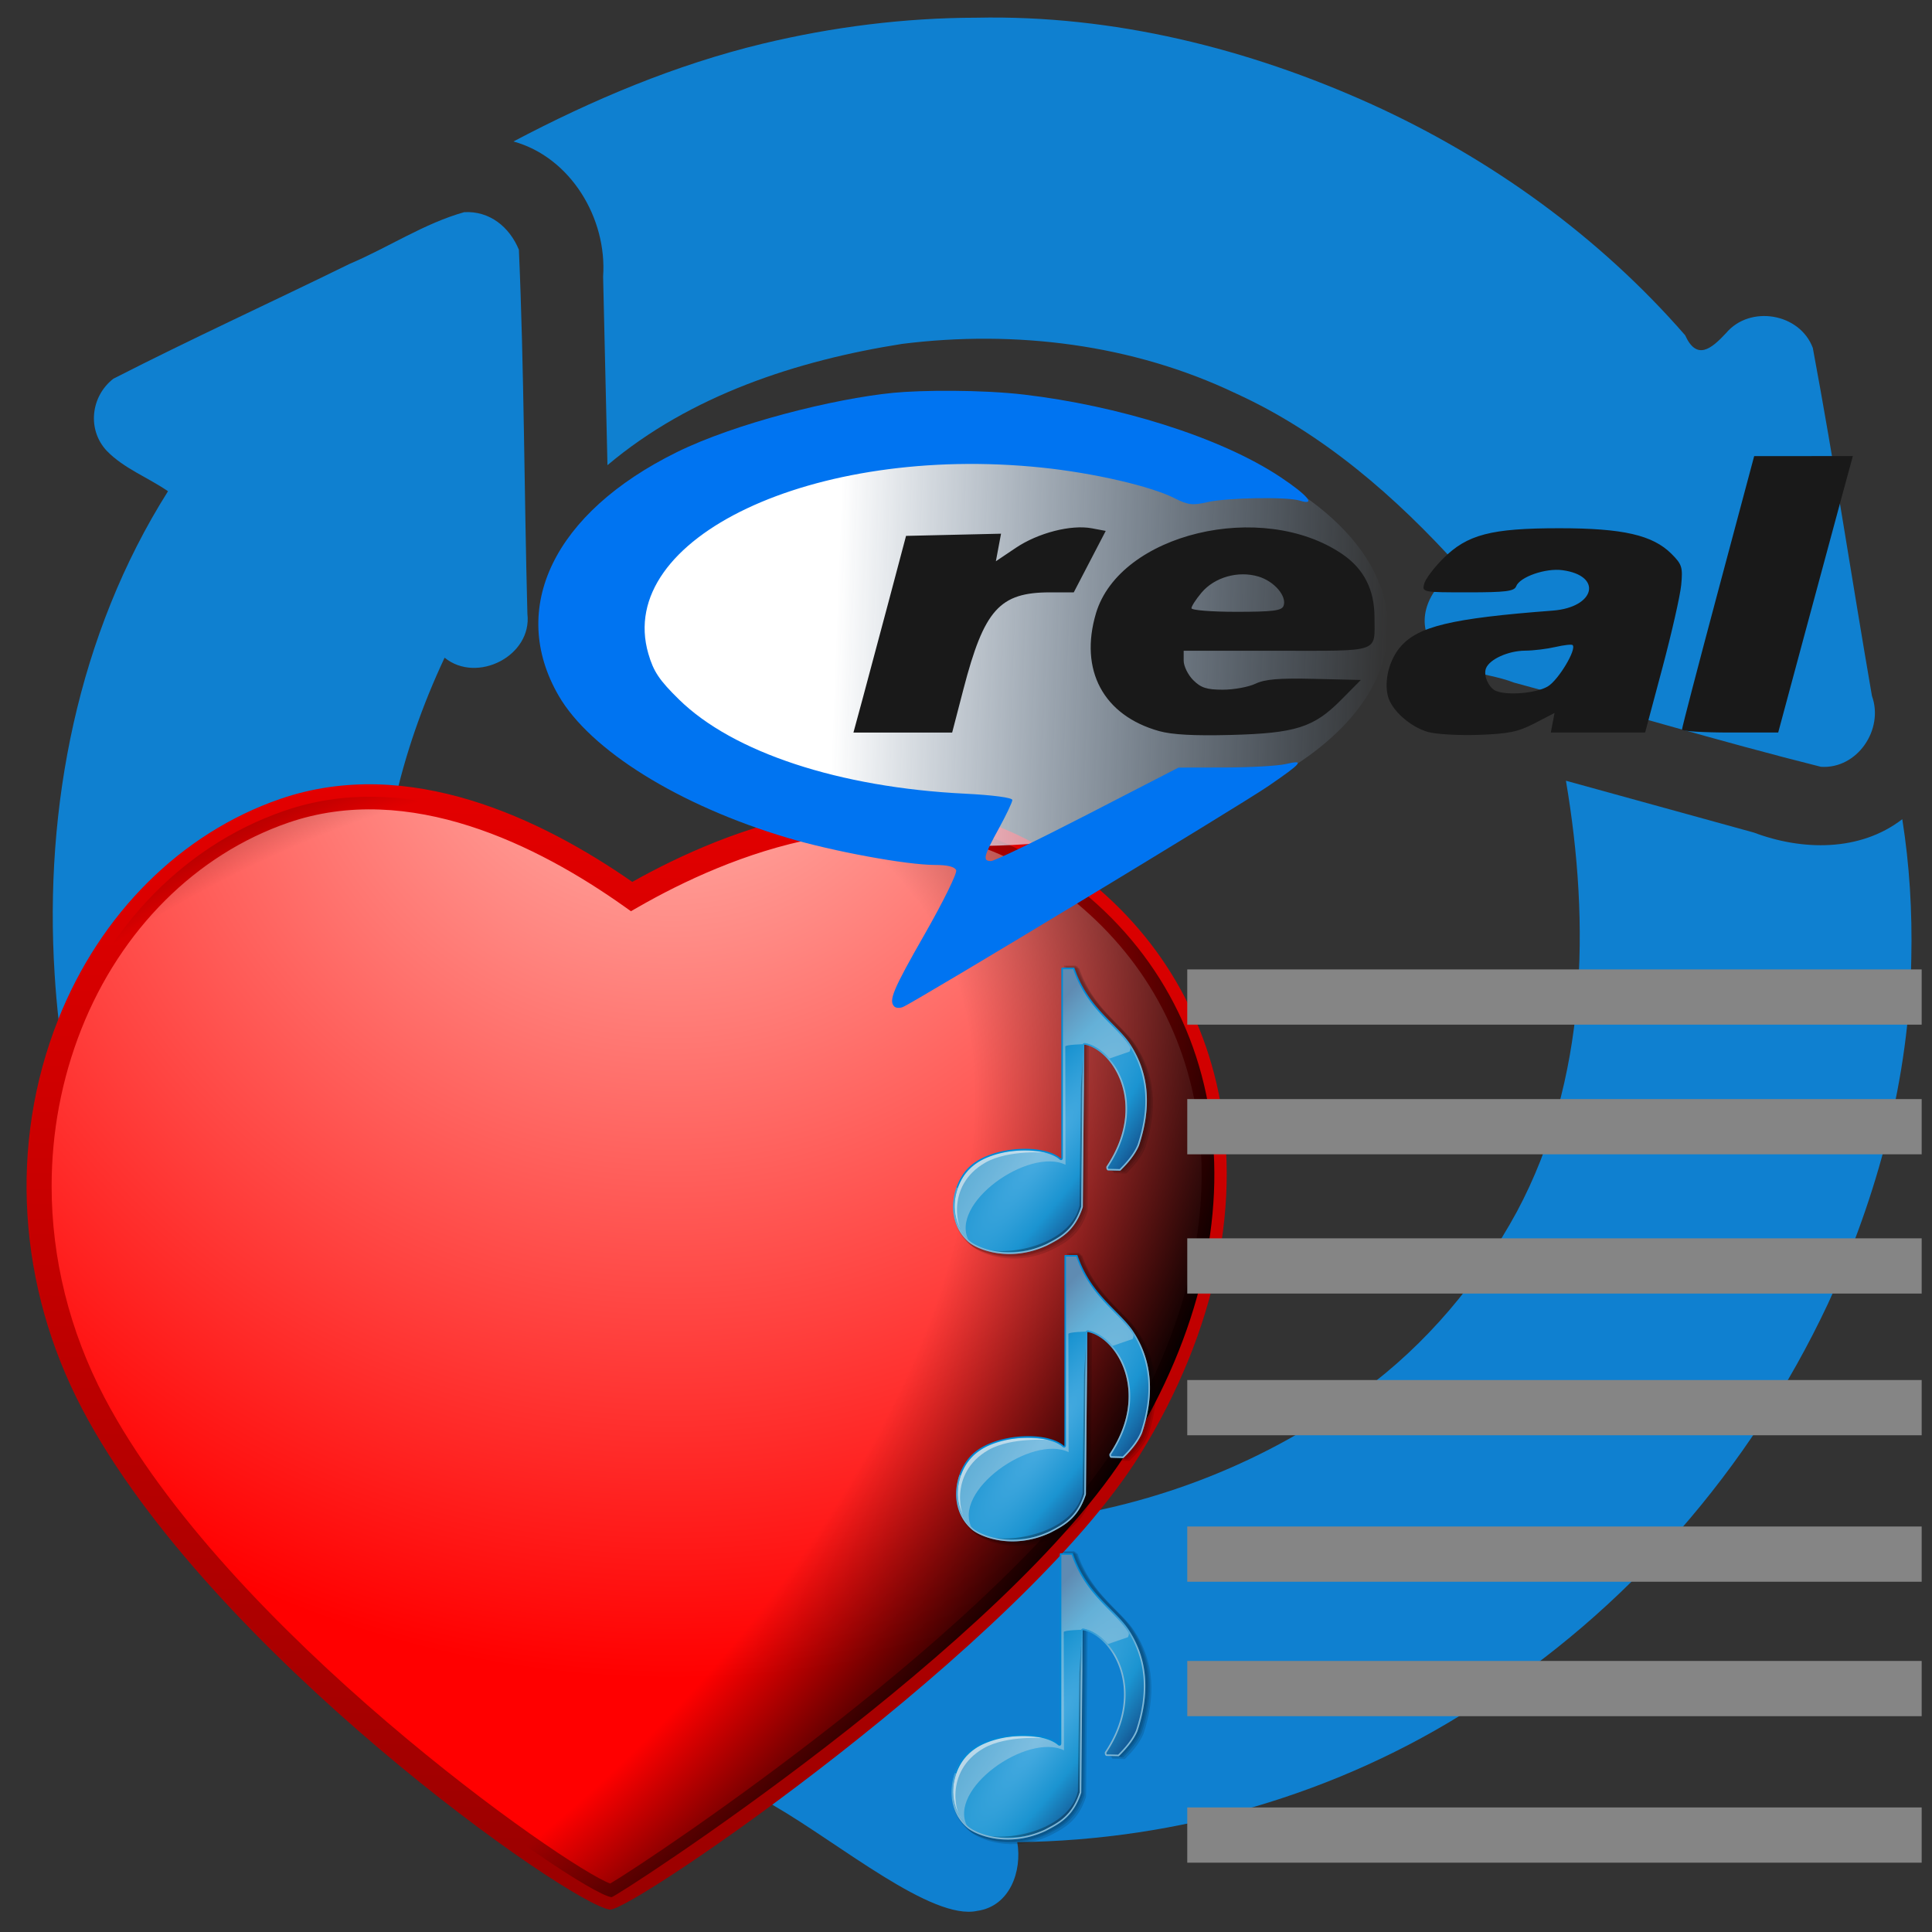 <?xml version="1.0" encoding="UTF-8" standalone="no"?>
<!-- Created with Inkscape (http://www.inkscape.org/) -->

<svg
   width="256mm"
   height="256mm"
   viewBox="0 0 256 256"
   version="1.1"
   id="svg1"
   inkscape:version="1.3.2 (091e20ef0f, 2023-11-25)"
   sodipodi:docname="inode-vnd.kde.service.realplayfavs.svg"
   xml:space="preserve"
   xmlns:inkscape="http://www.inkscape.org/namespaces/inkscape"
   xmlns:sodipodi="http://sodipodi.sourceforge.net/DTD/sodipodi-0.dtd"
   xmlns:xlink="http://www.w3.org/1999/xlink"
   xmlns="http://www.w3.org/2000/svg"
   xmlns:svg="http://www.w3.org/2000/svg"
   xmlns:rdf="http://www.w3.org/1999/02/22-rdf-syntax-ns#"
   xmlns:cc="http://creativecommons.org/ns#"
   xmlns:dc="http://purl.org/dc/elements/1.1/"><rect x="0" y="0" width="256" height="256" fill="#333333" stroke="none"/><defs
     id="defs1"><linearGradient
       inkscape:collect="always"
       xlink:href="#linearGradient17"
       id="linearGradient18"
       x1="113.428"
       y1="148.36"
       x2="183.496"
       y2="150.987"
       gradientUnits="userSpaceOnUse" /><linearGradient
       id="linearGradient17"
       inkscape:collect="always"><stop
         style="stop-color:#ffffff;stop-opacity:1;"
         offset="0"
         id="stop17" /><stop
         style="stop-color:#abd4ff;stop-opacity:0;"
         offset="1"
         id="stop18" /></linearGradient><radialGradient
       id="XMLID_11_"
       cx="94.323"
       cy="50.379"
       r="61.593"
       fx="94.323"
       fy="50.379"
       gradientUnits="userSpaceOnUse">
				<stop
   offset="0"
   style="stop-color:#FFC0B8"
   id="stop28" />
				<stop
   offset="1"
   style="stop-color:#FF0000"
   id="stop29" />
				
				
				
			</radialGradient><linearGradient
       id="XMLID_12_"
       gradientUnits="userSpaceOnUse"
       x1="92.015"
       y1="44.746"
       x2="90.51"
       y2="137.73">
				<stop
   offset="0"
   style="stop-color:#F20000"
   id="stop30" />
				<stop
   offset="1"
   style="stop-color:#8D0000"
   id="stop31" />
				
				
				
			</linearGradient><linearGradient
       id="XMLID_13_"
       gradientUnits="userSpaceOnUse"
       x1="62.527"
       y1="37.892"
       x2="98.008"
       y2="104.117">
				<stop
   offset="0"
   style="stop-color:#FFFFFF"
   id="stop32" />
				<stop
   offset="1"
   style="stop-color:#FFFFFF;stop-opacity:0"
   id="stop33" />
				
				
				
			</linearGradient><linearGradient
       id="XMLID_14_"
       gradientUnits="userSpaceOnUse"
       x1="93.111"
       y1="144.115"
       x2="91.601"
       y2="98.79">
				<stop
   offset="0"
   style="stop-color:#FFFFFF"
   id="stop34" />
				<stop
   offset="1"
   style="stop-color:#FFFFFF;stop-opacity:0"
   id="stop35" />
				
				
				
			</linearGradient><linearGradient
       id="SVGID_XMLID_13__5"
       gradientUnits="userSpaceOnUse"
       x1="62.527"
       y1="37.892"
       x2="98.008"
       y2="104.117"
       gradientTransform="matrix(12.93,0,0,12.93,-644.611,-648.677)">
<stop
   offset="0%"
   style="stop-color:rgb(255,255,255);stop-opacity: 1"
   id="stop5" />
<stop
   offset="100%"
   style="stop-color:rgb(255,255,255);stop-opacity: 0"
   id="stop6" />
</linearGradient><linearGradient
       id="SVGID_XMLID_14__6"
       gradientUnits="userSpaceOnUse"
       x1="93.111"
       y1="144.115"
       x2="91.601"
       y2="98.79"
       gradientTransform="matrix(12.93,0,0,12.93,-644.559,-648.769)">
<stop
   offset="0%"
   style="stop-color:rgb(255,255,255);stop-opacity: 1"
   id="stop7" />
<stop
   offset="100%"
   style="stop-color:rgb(255,255,255);stop-opacity: 0"
   id="stop8" />
</linearGradient><radialGradient
       id="SVGID_XMLID_11__3"
       gradientUnits="userSpaceOnUse"
       cx="94.323"
       cy="50.379"
       r="61.593"
       fx="94.323"
       fy="50.379"
       gradientTransform="matrix(12.93,0,0,12.93,-644.577,-648.774)">
<stop
   offset="0%"
   style="stop-color:rgb(255,192,184);stop-opacity: 1"
   id="stop1" />
<stop
   offset="100%"
   style="stop-color:rgb(255,0,0);stop-opacity: 1"
   id="stop2" />
</radialGradient><linearGradient
       id="SVGID_XMLID_12__4"
       gradientUnits="userSpaceOnUse"
       x1="92.015"
       y1="44.746"
       x2="90.51"
       y2="137.73"
       gradientTransform="matrix(12.93,0,0,12.93,-644.647,-648.784)">
<stop
   offset="0%"
   style="stop-color:rgb(242,0,0);stop-opacity: 1"
   id="stop3" />
<stop
   offset="100%"
   style="stop-color:rgb(141,0,0);stop-opacity: 1"
   id="stop4" />
</linearGradient><radialGradient
       id="SVGID_radialGradient10_7"
       gradientUnits="userSpaceOnUse"
       gradientTransform="matrix(13.447,15.516,-27.282,23.791,1735.707,-2925.876)"
       cx="82.391"
       cy="95.015"
       r="35.418"
       fx="82.391"
       fy="95.015">
<stop
   offset="0%"
   style="stop-color:rgb(0,0,0);stop-opacity: 0"
   id="stop9" />
<stop
   offset="51.891%"
   style="stop-color:rgb(0,0,0);stop-opacity: 0"
   id="stop10" />
<stop
   offset="74.671%"
   style="stop-color:rgb(0,0,0);stop-opacity: 1"
   id="stop11" />
<stop
   offset="84.997%"
   style="stop-color:rgb(0,0,0);stop-opacity: 1"
   id="stop12" />
<stop
   offset="100%"
   style="stop-color:rgb(0,0,0);stop-opacity: 1"
   id="stop13" />
</radialGradient><radialGradient
       cx="38.797"
       cy="112.961"
       r="67.359"
       fx="38.797"
       fy="112.961"
       id="bluelightlesstoblue"
       gradientUnits="userSpaceOnUse"><stop
         style="stop-color:#d9ffff;stop-opacity:1;"
         offset="0.006"
         id="stop3468" /><stop
         style="stop-color:#6eaafe;stop-opacity:1;"
         offset="0.241"
         id="stop3469" /><stop
         style="stop-color:#0356fe;stop-opacity:1;"
         offset="1"
         id="stop3470" /></radialGradient><linearGradient
       x1="-229.391"
       y1="289.3"
       x2="-203.849"
       y2="289.3"
       id="linearGradient3471"
       collect="always"
       xlink:href="#bluelightlesstoblue"
       gradientTransform="matrix(1.395,0,0,0.717,337.61,-241.464)"
       gradientUnits="userSpaceOnUse" /><radialGradient
       inkscape:collect="always"
       xlink:href="#light75to0"
       id="radialGradient3045"
       gradientUnits="userSpaceOnUse"
       gradientTransform="matrix(1.153,0,0,0.567,69.262,208.444)"
       cx="17.742"
       cy="31.723"
       fx="17.742"
       fy="31.723"
       r="9.294" /><linearGradient
       inkscape:collect="always"
       xlink:href="#light75to0"
       id="linearGradient3044"
       gradientUnits="userSpaceOnUse"
       gradientTransform="matrix(1.274,0,0,0.575,68.794,207.282)"
       x1="5.683"
       y1="21.674"
       x2="14.965"
       y2="41.796" /><linearGradient
       inkscape:collect="always"
       xlink:href="#garylighttowite"
       id="linearGradient3043"
       gradientUnits="userSpaceOnUse"
       gradientTransform="matrix(1.157,0,0,0.57,69.208,208.564)"
       x1="14.699"
       y1="30.518"
       x2="-0.958"
       y2="6.863" /><linearGradient
       inkscape:collect="always"
       xlink:href="#greantodarkgrean"
       id="linearGradient3042"
       gradientUnits="userSpaceOnUse"
       gradientTransform="matrix(1.425,0,0,0.702,-3.147,10.466)"
       x1="56.601"
       y1="298.934"
       x2="63.028"
       y2="306.947" /><radialGradient
       inkscape:collect="always"
       xlink:href="#light75to0"
       id="radialGradient3028"
       gradientUnits="userSpaceOnUse"
       gradientTransform="matrix(1.153,0,0,0.567,112.995,197.58)"
       cx="17.742"
       cy="31.723"
       fx="17.742"
       fy="31.723"
       r="9.294" /><linearGradient
       inkscape:collect="always"
       xlink:href="#light75to0"
       id="linearGradient3027"
       gradientUnits="userSpaceOnUse"
       gradientTransform="matrix(1.274,0,0,0.575,112.528,196.417)"
       x1="5.683"
       y1="21.674"
       x2="14.965"
       y2="41.796" /><radialGradient
       inkscape:collect="always"
       xlink:href="#light75to0"
       id="radialGradient3236"
       gradientUnits="userSpaceOnUse"
       gradientTransform="matrix(1.128,0,0,0.901,100.664,170.97)"
       cx="54.483"
       cy="66.624"
       fx="54.483"
       fy="66.624"
       r="22.013" /><linearGradient
       inkscape:collect="always"
       xlink:href="#garylighttowite"
       id="linearGradient3026"
       gradientUnits="userSpaceOnUse"
       gradientTransform="matrix(1.157,0,0,0.57,112.941,197.7)"
       x1="14.699"
       y1="30.518"
       x2="-0.958"
       y2="6.863" /><linearGradient
       inkscape:collect="always"
       xlink:href="#greantodarkgrean"
       id="linearGradient3025"
       gradientUnits="userSpaceOnUse"
       gradientTransform="matrix(1.425,0,0,0.702,40.587,-0.399)"
       x1="56.601"
       y1="298.934"
       x2="63.028"
       y2="306.947" /><linearGradient
       inkscape:collect="always"
       xlink:href="#light75to0"
       id="linearGradient3235"
       gradientUnits="userSpaceOnUse"
       gradientTransform="scale(1.179,0.848)"
       x1="65.493"
       y1="177.251"
       x2="128.395"
       y2="264.104" /><radialGradient
       inkscape:collect="always"
       xlink:href="#light75to0"
       id="radialGradient3049"
       gradientUnits="userSpaceOnUse"
       gradientTransform="matrix(1.153,0,0,0.567,69.262,208.444)"
       cx="17.742"
       cy="31.723"
       fx="17.742"
       fy="31.723"
       r="9.294" /><linearGradient
       id="greantodarkgrean"><stop
         style="stop-color:#00ff01;stop-opacity:1;"
         offset="0"
         id="stop5123" /><stop
         style="stop-color:#15980f;stop-opacity:1;"
         offset="1"
         id="stop5124" /></linearGradient><radialGradient
       inkscape:collect="always"
       xlink:href="#light75to0"
       id="radialGradient3234"
       gradientUnits="userSpaceOnUse"
       gradientTransform="matrix(1.137,0,0,0.901,99.91,171.37)"
       cx="57.165"
       cy="68.958"
       fx="57.165"
       fy="68.958"
       r="32.894" /><radialGradient
       inkscape:collect="always"
       xlink:href="#light75to0"
       id="radialGradient3233"
       gradientUnits="userSpaceOnUse"
       gradientTransform="matrix(0.753,0,0,0.567,102.878,215.833)"
       cx="17.742"
       cy="31.723"
       fx="17.742"
       fy="31.723"
       r="9.294" /><linearGradient
       inkscape:collect="always"
       xlink:href="#light75to0"
       id="linearGradient3232"
       gradientUnits="userSpaceOnUse"
       gradientTransform="matrix(0.831,0,0,0.575,102.474,214.744)"
       x1="5.683"
       y1="21.674"
       x2="14.965"
       y2="41.796" /><linearGradient
       inkscape:collect="always"
       xlink:href="#garylighttowite"
       id="linearGradient3231"
       gradientUnits="userSpaceOnUse"
       gradientTransform="matrix(0.755,0,0,0.57,102.744,216.026)"
       x1="14.699"
       y1="30.518"
       x2="-0.958"
       y2="6.863" /><linearGradient
       inkscape:collect="always"
       xlink:href="#garylighttowite"
       id="linearGradient3230"
       gradientUnits="userSpaceOnUse"
       gradientTransform="matrix(0.755,0,0,0.57,102.744,216.026)"
       x1="22.979"
       y1="53.586"
       x2="6.456"
       y2="20.179" /><radialGradient
       inkscape:collect="always"
       xlink:href="#light75to0"
       id="radialGradient3229"
       gradientUnits="userSpaceOnUse"
       gradientTransform="matrix(0.753,0,0,0.567,102.99,207.094)"
       cx="17.742"
       cy="31.723"
       fx="17.742"
       fy="31.723"
       r="9.294" /><linearGradient
       inkscape:collect="always"
       xlink:href="#light75to0"
       id="linearGradient3228"
       gradientUnits="userSpaceOnUse"
       gradientTransform="matrix(0.831,0,0,0.575,102.474,205.78)"
       x1="5.683"
       y1="21.674"
       x2="14.965"
       y2="41.796" /><linearGradient
       inkscape:collect="always"
       xlink:href="#garylighttowite"
       id="linearGradient3227"
       gradientUnits="userSpaceOnUse"
       gradientTransform="matrix(0.755,0,0,0.57,102.744,207.062)"
       x1="14.699"
       y1="30.518"
       x2="-0.958"
       y2="6.863" /><linearGradient
       inkscape:collect="always"
       xlink:href="#garylighttowite"
       id="linearGradient3226"
       gradientUnits="userSpaceOnUse"
       gradientTransform="matrix(0.755,0,0,0.57,102.744,207.062)"
       x1="22.979"
       y1="53.586"
       x2="6.456"
       y2="20.179" /><radialGradient
       inkscape:collect="always"
       xlink:href="#light75to0"
       id="radialGradient3221"
       gradientUnits="userSpaceOnUse"
       gradientTransform="matrix(0.753,0,0,0.567,102.765,189.053)"
       cx="17.742"
       cy="31.723"
       fx="17.742"
       fy="31.723"
       r="9.294" /><linearGradient
       inkscape:collect="always"
       xlink:href="#light75to0"
       id="linearGradient3220"
       gradientUnits="userSpaceOnUse"
       gradientTransform="matrix(0.831,0,0,0.575,102.474,187.852)"
       x1="5.683"
       y1="21.674"
       x2="14.965"
       y2="41.796" /><linearGradient
       inkscape:collect="always"
       xlink:href="#garylighttowite"
       id="linearGradient3219"
       gradientUnits="userSpaceOnUse"
       gradientTransform="matrix(0.755,0,0,0.57,102.744,189.134)"
       x1="14.699"
       y1="30.518"
       x2="-0.958"
       y2="6.863" /><linearGradient
       inkscape:collect="always"
       xlink:href="#garylighttowite"
       id="linearGradient3218"
       gradientUnits="userSpaceOnUse"
       gradientTransform="matrix(0.755,0,0,0.57,102.744,189.134)"
       x1="22.979"
       y1="53.586"
       x2="6.456"
       y2="20.179" /><radialGradient
       inkscape:collect="always"
       xlink:href="#light75to0"
       id="radialGradient3217"
       gradientUnits="userSpaceOnUse"
       gradientTransform="matrix(0.753,0,0,0.567,103.103,180.328)"
       cx="17.742"
       cy="31.723"
       fx="17.742"
       fy="31.723"
       r="9.294" /><linearGradient
       inkscape:collect="always"
       xlink:href="#light75to0"
       id="linearGradient3216"
       gradientUnits="userSpaceOnUse"
       gradientTransform="matrix(0.831,0,0,0.575,102.474,178.902)"
       x1="5.683"
       y1="21.674"
       x2="14.965"
       y2="41.796" /><linearGradient
       inkscape:collect="always"
       xlink:href="#garylighttowite"
       id="linearGradient3215"
       gradientUnits="userSpaceOnUse"
       gradientTransform="matrix(0.755,0,0,0.57,102.744,180.184)"
       x1="14.699"
       y1="30.518"
       x2="-0.958"
       y2="6.863" /><linearGradient
       inkscape:collect="always"
       xlink:href="#garylighttowite"
       id="linearGradient3214"
       gradientUnits="userSpaceOnUse"
       gradientTransform="matrix(0.755,0,0,0.57,102.744,180.184)"
       x1="22.979"
       y1="53.586"
       x2="6.456"
       y2="20.179" /><linearGradient
       id="bludraktowhite"
       gradientUnits="userSpaceOnUse"
       x1="33.332"
       y1="10.305"
       x2="33.332"
       y2="91.408"><stop
         offset="0"
         style="stop-color:rgb(255,255,255)"
         id="stop7271" /><stop
         offset="1"
         style="stop-color:rgb(84,84,119)"
         id="stop7273" /></linearGradient><radialGradient
       inkscape:collect="always"
       xlink:href="#light75to0"
       id="radialGradient5543"
       gradientUnits="userSpaceOnUse"
       gradientTransform="matrix(0.753,0,0,0.567,102.642,198.229)"
       cx="17.742"
       cy="31.723"
       fx="17.742"
       fy="31.723"
       r="9.294" /><linearGradient
       id="light75to0"><stop
         style="stop-color:#ffffff;stop-opacity:0.729;"
         offset="0"
         id="stop2769" /><stop
         style="stop-color:#ffffff;stop-opacity:0;"
         offset="1"
         id="stop2770" /></linearGradient><linearGradient
       inkscape:collect="always"
       xlink:href="#light75to0"
       id="linearGradient5544"
       gradientUnits="userSpaceOnUse"
       gradientTransform="matrix(0.831,0,0,0.575,102.539,196.791)"
       x1="5.683"
       y1="21.674"
       x2="14.965"
       y2="41.796" /><linearGradient
       inkscape:collect="always"
       xlink:href="#garylighttowite"
       id="linearGradient5546"
       gradientUnits="userSpaceOnUse"
       gradientTransform="matrix(0.755,0,0,0.57,102.809,198.074)"
       x1="14.699"
       y1="30.518"
       x2="-0.958"
       y2="6.863" /><linearGradient
       id="greandarktobgrean"><stop
         style="stop-color:#00ad01;stop-opacity:1;"
         offset="0"
         id="stop4492" /><stop
         style="stop-color:#15720f;stop-opacity:1;"
         offset="1"
         id="stop4493" /></linearGradient><linearGradient
       inkscape:collect="always"
       xlink:href="#greandarktobgrean"
       id="linearGradient5545"
       gradientUnits="userSpaceOnUse"
       gradientTransform="matrix(0.93,0,0,0.702,55.583,-0.025)"
       x1="56.601"
       y1="298.934"
       x2="63.028"
       y2="306.947" /><linearGradient
       inkscape:collect="always"
       xlink:href="#garylighttowite"
       id="linearGradient3197"
       gradientUnits="userSpaceOnUse"
       gradientTransform="matrix(1.162,0,0,0.958,92.305,170.142)"
       x1="60.118"
       y1="60.763"
       x2="22.066"
       y2="17.787" /><linearGradient
       id="garylighttowite"><stop
         style="stop-color:#7d7d7d;stop-opacity:1;"
         offset="0"
         id="stop5106" /><stop
         style="stop-color:#d3d4d4;stop-opacity:1;"
         offset="1"
         id="stop5107" /></linearGradient><linearGradient
       inkscape:collect="always"
       xlink:href="#garylighttowite"
       id="linearGradient3196"
       gradientUnits="userSpaceOnUse"
       gradientTransform="matrix(1.162,0,0,0.958,92.305,170.142)"
       x1="58.494"
       y1="51.059"
       x2="9.868"
       y2="8.783" /><linearGradient
       id="graytolightgray"><stop
         style="stop-color:#d4d3d3;stop-opacity:1;"
         offset="0"
         id="stop5101" /><stop
         style="stop-color:#ffffff;stop-opacity:1;"
         offset="1"
         id="stop5102" /></linearGradient><linearGradient
       inkscape:collect="always"
       xlink:href="#graytolightgray"
       id="linearGradient3195"
       gradientUnits="userSpaceOnUse"
       gradientTransform="matrix(1.135,0,0,0.895,98.899,170.796)"
       x1="57.453"
       y1="65.521"
       x2="8.077"
       y2="17.892" /><linearGradient
       inkscape:collect="always"
       xlink:href="#greantodarkgrean"
       id="linearGradient2518"
       gradientTransform="scale(1,1)"
       x1="351.571"
       y1="50.663"
       x2="176.996"
       y2="218.633"
       gradientUnits="userSpaceOnUse" /><radialGradient
       inkscape:collect="always"
       xlink:href="#greandarktobgrean"
       id="radialGradient9371"
       gradientTransform="scale(1,1)"
       cx="78.732"
       cy="52.096"
       fx="78.732"
       fy="52.096"
       r="219.061"
       gradientUnits="userSpaceOnUse" /><radialGradient
       inkscape:collect="always"
       xlink:href="#light100to0"
       id="radialGradient3143"
       gradientTransform="scale(1,1)"
       cx="232.069"
       cy="333.002"
       fx="232.069"
       fy="333.002"
       r="105.996"
       gradientUnits="userSpaceOnUse" /><linearGradient
       id="light100to0"><stop
         style="stop-color:#ffffff;stop-opacity:1;"
         offset="0"
         id="stop2764" /><stop
         style="stop-color:#ffffff;stop-opacity:0;"
         offset="1"
         id="stop2765" /></linearGradient><linearGradient
       inkscape:collect="always"
       xlink:href="#light100to0"
       id="linearGradient4390"
       gradientTransform="matrix(1.048,0,0,0.954,3.135,2.949)"
       x1="23.488"
       y1="34.216"
       x2="261.133"
       y2="362.303"
       gradientUnits="userSpaceOnUse" /><linearGradient
       inkscape:collect="always"
       xlink:href="#light75to0"
       id="linearGradient10826"
       gradientUnits="userSpaceOnUse"
       gradientTransform="matrix(1.338,0,0,0.594,48.102,-10.305)"
       x1="5.683"
       y1="21.674"
       x2="14.965"
       y2="41.796" /><linearGradient
       inkscape:collect="always"
       xlink:href="#bluelightlesstoblue"
       id="linearGradient10827"
       gradientUnits="userSpaceOnUse"
       gradientTransform="matrix(1.212,0,0,0.587,-9.073,-9.155)"
       x1="51.9"
       y1="16.215"
       x2="64.909"
       y2="31.784" /><linearGradient
       inkscape:collect="always"
       xlink:href="#garylighttowite"
       id="linearGradient10828"
       gradientUnits="userSpaceOnUse"
       gradientTransform="matrix(1.216,0,0,0.589,48.536,-8.98)"
       x1="14.699"
       y1="30.518"
       x2="-0.958"
       y2="6.863" /><linearGradient
       inkscape:collect="always"
       xlink:href="#light75to0"
       id="linearGradient10829"
       gradientUnits="userSpaceOnUse"
       gradientTransform="matrix(1.338,0,0,0.594,28.921,-10.514)"
       x1="5.683"
       y1="21.674"
       x2="14.965"
       y2="41.796" /><linearGradient
       inkscape:collect="always"
       xlink:href="#bluelightlesstoblue"
       id="linearGradient10830"
       gradientUnits="userSpaceOnUse"
       gradientTransform="matrix(1.437,0,0,0.696,0,10)"
       x1="24.26"
       y1="-11.936"
       x2="37.232"
       y2="3.071" /><linearGradient
       inkscape:collect="always"
       xlink:href="#garylighttowite"
       id="linearGradient10831"
       gradientUnits="userSpaceOnUse"
       gradientTransform="matrix(1.216,0,0,0.589,29.356,-9.189)"
       x1="14.699"
       y1="30.518"
       x2="-0.958"
       y2="6.863" /><linearGradient
       inkscape:collect="always"
       xlink:href="#light75to0"
       id="linearGradient10832"
       gradientUnits="userSpaceOnUse"
       gradientTransform="matrix(1.338,0,0,0.594,9.741,-10.529)"
       x1="5.683"
       y1="21.674"
       x2="14.965"
       y2="41.796" /><linearGradient
       inkscape:collect="always"
       xlink:href="#bluelightlesstoblue"
       id="linearGradient10833"
       gradientUnits="userSpaceOnUse"
       gradientTransform="matrix(1.437,0,0,0.696,0,10)"
       x1="10.627"
       y1="-12.486"
       x2="30.965"
       y2="12.172" /><linearGradient
       inkscape:collect="always"
       xlink:href="#garylighttowite"
       id="linearGradient10834"
       gradientUnits="userSpaceOnUse"
       gradientTransform="matrix(1.216,0,0,0.589,10.176,-9.204)"
       x1="14.699"
       y1="30.518"
       x2="-0.958"
       y2="6.863" /><linearGradient
       inkscape:collect="always"
       xlink:href="#light75to0"
       id="linearGradient10835"
       gradientUnits="userSpaceOnUse"
       gradientTransform="matrix(0.874,0,0,0.594,-0.995,-10.512)"
       x1="5.683"
       y1="21.674"
       x2="14.965"
       y2="41.796" /><linearGradient
       inkscape:collect="always"
       xlink:href="#bluelightlesstoblue"
       id="linearGradient10836"
       gradientUnits="userSpaceOnUse"
       gradientTransform="matrix(1.161,0,0,0.861,0,10)"
       x1="2.411"
       y1="-9.323"
       x2="30.756"
       y2="17.801" /><linearGradient
       inkscape:collect="always"
       xlink:href="#garylighttowite"
       id="linearGradient10837"
       gradientUnits="userSpaceOnUse"
       gradientTransform="matrix(0.794,0,0,0.589,-0.712,-9.187)"
       x1="14.699"
       y1="30.518"
       x2="-0.958"
       y2="6.863" /><linearGradient
       id="linearGradient4"><stop
         style="stop-color:#ff0f0f;stop-opacity:1;"
         offset="0"
         id="stop3-3" /><stop
         style="stop-color:#e64822;stop-opacity:1;"
         offset="1"
         id="stop4-6" /></linearGradient><linearGradient
       id="linearGradient2"><stop
         style="stop-color:#ff4200;stop-opacity:1;"
         offset="0"
         id="stop1-7" /><stop
         style="stop-color:#b81010;stop-opacity:1;"
         offset="1"
         id="stop2-5" /></linearGradient><radialGradient
       cx="38.797"
       cy="112.961"
       r="67.359"
       fx="38.797"
       fy="112.961"
       id="bluelightlesstoblue-7"
       gradientUnits="userSpaceOnUse"><stop
         style="stop-color:#d9ffff;stop-opacity:1;"
         offset="0.006"
         id="stop3468-5" /><stop
         style="stop-color:#6eaafe;stop-opacity:1;"
         offset="0.241"
         id="stop3469-3" /><stop
         style="stop-color:#0356fe;stop-opacity:1;"
         offset="1"
         id="stop3470-5" /></radialGradient><radialGradient
       inkscape:collect="always"
       xlink:href="#light75to0"
       id="radialGradient3045-6"
       gradientUnits="userSpaceOnUse"
       gradientTransform="matrix(1.153,0,0,0.567,69.262,208.444)"
       cx="17.742"
       cy="31.723"
       fx="17.742"
       fy="31.723"
       r="9.294" /><radialGradient
       inkscape:collect="always"
       xlink:href="#light75to0"
       id="radialGradient3028-2"
       gradientUnits="userSpaceOnUse"
       gradientTransform="matrix(1.153,0,0,0.567,112.995,197.58)"
       cx="17.742"
       cy="31.723"
       fx="17.742"
       fy="31.723"
       r="9.294" /><radialGradient
       inkscape:collect="always"
       xlink:href="#light75to0"
       id="radialGradient3236-9"
       gradientUnits="userSpaceOnUse"
       gradientTransform="matrix(1.128,0,0,0.901,100.664,170.97)"
       cx="54.483"
       cy="66.624"
       fx="54.483"
       fy="66.624"
       r="22.013" /><radialGradient
       inkscape:collect="always"
       xlink:href="#light75to0"
       id="radialGradient3049-1"
       gradientUnits="userSpaceOnUse"
       gradientTransform="matrix(1.153,0,0,0.567,69.262,208.444)"
       cx="17.742"
       cy="31.723"
       fx="17.742"
       fy="31.723"
       r="9.294" /><radialGradient
       inkscape:collect="always"
       xlink:href="#light75to0"
       id="radialGradient3234-0"
       gradientUnits="userSpaceOnUse"
       gradientTransform="matrix(1.137,0,0,0.901,99.91,171.37)"
       cx="57.165"
       cy="68.958"
       fx="57.165"
       fy="68.958"
       r="32.894" /><radialGradient
       inkscape:collect="always"
       xlink:href="#light75to0"
       id="radialGradient3233-9"
       gradientUnits="userSpaceOnUse"
       gradientTransform="matrix(0.753,0,0,0.567,102.878,215.833)"
       cx="17.742"
       cy="31.723"
       fx="17.742"
       fy="31.723"
       r="9.294" /><radialGradient
       inkscape:collect="always"
       xlink:href="#light75to0"
       id="radialGradient3229-3"
       gradientUnits="userSpaceOnUse"
       gradientTransform="matrix(0.753,0,0,0.567,102.99,207.094)"
       cx="17.742"
       cy="31.723"
       fx="17.742"
       fy="31.723"
       r="9.294" /><radialGradient
       inkscape:collect="always"
       xlink:href="#light75to0"
       id="radialGradient3221-6"
       gradientUnits="userSpaceOnUse"
       gradientTransform="matrix(0.753,0,0,0.567,102.765,189.053)"
       cx="17.742"
       cy="31.723"
       fx="17.742"
       fy="31.723"
       r="9.294" /><radialGradient
       inkscape:collect="always"
       xlink:href="#light75to0"
       id="radialGradient3217-0"
       gradientUnits="userSpaceOnUse"
       gradientTransform="matrix(0.753,0,0,0.567,103.103,180.328)"
       cx="17.742"
       cy="31.723"
       fx="17.742"
       fy="31.723"
       r="9.294" /><radialGradient
       inkscape:collect="always"
       xlink:href="#light75to0"
       id="radialGradient5543-6"
       gradientUnits="userSpaceOnUse"
       gradientTransform="matrix(0.753,0,0,0.567,102.642,198.229)"
       cx="17.742"
       cy="31.723"
       fx="17.742"
       fy="31.723"
       r="9.294" /><radialGradient
       inkscape:collect="always"
       xlink:href="#greandarktobgrean"
       id="radialGradient9371-9"
       gradientTransform="scale(1,1)"
       cx="78.732"
       cy="52.096"
       fx="78.732"
       fy="52.096"
       r="219.061"
       gradientUnits="userSpaceOnUse" /><radialGradient
       inkscape:collect="always"
       xlink:href="#light100to0"
       id="radialGradient3143-8"
       gradientTransform="scale(1,1)"
       cx="232.069"
       cy="333.002"
       fx="232.069"
       fy="333.002"
       r="105.996"
       gradientUnits="userSpaceOnUse" /><clipPath
       clipPathUnits="userSpaceOnUse"
       id="clipPath2"><rect
         style="fill:#303030;fill-opacity:0.234;stroke-width:0.614;stroke-linejoin:round;stroke-opacity:0.955"
         id="rect2"
         width="322.343"
         height="113.203"
         x="19.984"
         y="125.07" /></clipPath><clipPath
       clipPathUnits="userSpaceOnUse"
       id="clipPath7"><rect
         style="fill:#000000;fill-opacity:1;stroke-width:6.138;stroke-linejoin:round;stroke-dasharray:none;stroke-opacity:0.955"
         id="rect8"
         width="217.44"
         height="83.564"
         x="26.688"
         y="129.368" /></clipPath><clipPath
       clipPathUnits="userSpaceOnUse"
       id="clipPath9"><rect
         style="fill:#000000;fill-opacity:1;stroke-width:6.138;stroke-linejoin:round;stroke-dasharray:none;stroke-opacity:0.955"
         id="rect10"
         width="237.632"
         height="97.005"
         x="3.609"
         y="129.884" /></clipPath><radialGradient
       inkscape:collect="always"
       xlink:href="#linearGradient3-0"
       id="radialGradient7"
       cx="140.167"
       cy="158.729"
       fx="140.167"
       fy="158.729"
       r="62.145"
       gradientTransform="matrix(0.653,0.484,-2.21,2.98,400.527,-381.826)"
       gradientUnits="userSpaceOnUse" /><linearGradient
       id="linearGradient3-0"
       inkscape:collect="always"><stop
         style="stop-color:#49ace1;stop-opacity:1;"
         offset="0"
         id="stop6-6" /><stop
         style="stop-color:#1b94d1;stop-opacity:1;"
         offset="0.554"
         id="stop8-1" /><stop
         style="stop-color:#176ca8;stop-opacity:1;"
         offset="0.85"
         id="stop9-5" /><stop
         style="stop-color:#135592;stop-opacity:1;"
         offset="1"
         id="stop7-5" /></linearGradient><radialGradient
       inkscape:collect="always"
       xlink:href="#linearGradient10-4"
       id="radialGradient11"
       cx="152.957"
       cy="172.788"
       fx="152.957"
       fy="172.788"
       r="62.641"
       gradientTransform="matrix(0.947,0.849,-2.141,2.388,375.429,-359.143)"
       gradientUnits="userSpaceOnUse" /><linearGradient
       id="linearGradient10-4"
       inkscape:collect="always"><stop
         style="stop-color:#c3c3c7;stop-opacity:0.689;"
         offset="0"
         id="stop10-7" /><stop
         style="stop-color:#c5d0d6;stop-opacity:0.644;"
         offset="0.483"
         id="stop13-65" /><stop
         style="stop-color:#008ad6;stop-opacity:0;"
         offset="1"
         id="stop11-6" /></linearGradient><radialGradient
       inkscape:collect="always"
       xlink:href="#linearGradient3-0"
       id="radialGradient17"
       gradientUnits="userSpaceOnUse"
       gradientTransform="matrix(0.653,0.484,-2.21,2.98,400.527,-381.826)"
       cx="140.167"
       cy="158.729"
       fx="140.167"
       fy="158.729"
       r="62.145" /><radialGradient
       inkscape:collect="always"
       xlink:href="#linearGradient10-4"
       id="radialGradient18"
       gradientUnits="userSpaceOnUse"
       gradientTransform="matrix(0.947,0.849,-2.141,2.388,375.429,-359.143)"
       cx="152.957"
       cy="172.788"
       fx="152.957"
       fy="172.788"
       r="62.641" /><radialGradient
       inkscape:collect="always"
       xlink:href="#linearGradient3-0"
       id="radialGradient30"
       gradientUnits="userSpaceOnUse"
       gradientTransform="matrix(0.653,0.484,-2.21,2.98,400.527,-381.826)"
       cx="140.167"
       cy="158.729"
       fx="140.167"
       fy="158.729"
       r="62.145" /><radialGradient
       inkscape:collect="always"
       xlink:href="#linearGradient10-4"
       id="radialGradient31"
       gradientUnits="userSpaceOnUse"
       gradientTransform="matrix(0.947,0.849,-2.141,2.388,375.429,-359.143)"
       cx="152.957"
       cy="172.788"
       fx="152.957"
       fy="172.788"
       r="62.641" /></defs><sodipodi:namedview
     id="base"
     pagecolor="#ffffff"
     bordercolor="#000000"
     borderopacity="0.3"
     inkscape:pageopacity="0.0"
     inkscape:pageshadow="2"
     inkscape:zoom="0.98994949"
     inkscape:cx="505.07627"
     inkscape:cy="476.792"
     inkscape:document-units="mm"
     inkscape:showpageshadow="2"
     inkscape:pagecheckerboard="0"
     inkscape:deskcolor="#d1d1d1"
     inkscape:current-layer="svg1" /><g
     id="g2"
     transform="matrix(3.105,0,0,3.105,-211.144,2.28)"
     style="fill:#0f80d0;fill-opacity:1"><path
       id="path4154"
       d="m 109.676,0.021 c -3.08,0.005 -6.143,0.392 -9.136,1.111 -3.709,0.895 -7.258,2.392 -10.627,4.171 2.444,0.674 4.001,3.285 3.826,5.765 0.062,2.683 0.124,5.366 0.186,8.049 3.529,-2.977 8.073,-4.466 12.575,-5.176 4.82,-0.603 9.835,0.009 14.239,2.113 3.716,1.695 6.845,4.425 9.557,7.435 -1.056,0.628 -1.905,1.906 -1.29,3.121 0.583,1.416 2.359,1.292 3.589,1.781 4.375,1.183 8.722,2.497 13.114,3.598 1.554,0.102 2.695,-1.595 2.178,-3.021 -0.855,-4.948 -1.603,-9.922 -2.524,-14.854 -0.555,-1.489 -2.684,-1.84 -3.699,-0.637 -0.634,0.683 -1.255,1.189 -1.751,0.094 C 136.254,9.369 131.626,6.032 126.559,3.726 121.269,1.329 115.506,-0.102 109.676,0.021 Z"
       style="fill:#0f80d0;fill-opacity:1" /><path
       id="path4162"
       d="m 134.827,32.582 c 1.044,6.144 0.907,12.782 -2.093,18.392 -1.631,2.998 -3.862,5.662 -6.623,7.683 -3.965,2.966 -8.746,4.844 -13.649,5.473 -1.148,-0.008 -1.163,-0.576 -1.121,-1.536 0.16,-1.747 -2.011,-2.915 -3.432,-1.938 -4.382,2.825 -8.839,5.574 -13.175,8.446 -1.174,1.043 -0.674,3.014 0.732,3.61 1.887,1.058 3.67,2.51 5.591,3.626 2.807,1.631 6.724,4.902 8.652,4.473 1.391,-0.198 1.917,-1.697 1.704,-2.932 6.86,-0.076 13.691,-2.046 19.468,-5.76 6.552,-4.114 11.83,-10.206 15.119,-17.198 2.133,-4.636 3.483,-9.654 3.566,-14.774 0.043,-1.979 -0.075,-3.968 -0.385,-5.923 -1.806,1.394 -4.274,1.347 -6.33,0.572 -2.675,-0.738 -5.35,-1.475 -8.024,-2.213 z"
       sodipodi:nodetypes="ccccccccacccccccc"
       style="fill:#0f80d0;fill-opacity:1" /><path
       id="path4156"
       d="m 87.811,8.32 c -1.71,0.48 -3.245,1.51 -4.887,2.205 -3.355,1.646 -6.764,3.203 -10.086,4.903 -0.965,0.753 -1.125,2.177 -0.28,3.078 0.731,0.754 1.756,1.132 2.613,1.723 -3.846,6.09 -5.291,13.475 -4.838,20.609 0.334,5.462 1.827,10.855 4.309,15.729 3.465,6.617 8.77,12.286 15.269,15.991 0.812,0.263 1.566,0.581 1.111,-0.537 -0.195,-1.851 -0.377,-4.106 1.255,-5.396 2.205,-1.724 4.7,-3.058 7.034,-4.605 C 94.507,60.105 90.683,56.289 87.991,51.943 85.801,48.43 84.51,44.368 84.282,40.229 83.999,35.778 85.092,31.346 86.975,27.332 88.35,28.455 90.72,27.257 90.508,25.459 90.37,20.282 90.371,15.095 90.145,9.924 89.75,8.963 88.906,8.258 87.811,8.32 Z"
       style="fill:#0f80d0;fill-opacity:1" /></g><g
     id="g1"
     transform="matrix(0.17,0,0,0.17,-8.76,86.685)"><path
       style="fill:url(#SVGID_XMLID_11__3);fill-rule:nonzero;stroke:none;stroke-width:12.93;stroke-linecap:butt;stroke-linejoin:miter;stroke-miterlimit:4;stroke-dasharray:none;stroke-dashoffset:0"
       vector-effect="non-scaling-stroke"
       d="M 862.118,161.433 C 767.056,102.562 647.105,129.495 543.949,188.741 462.477,130.969 364.222,90.667 273.156,122.074 107.471,179.16 26.749,398.142 124.396,583.959 222.186,770.099 502.909,965.666 528.174,968.833 531.303,969.208 837.279,771.496 931.965,618.65 1042.517,440.19 1011.123,253.74 862.118,161.433 Z"
       stroke-linecap="round"
       id="path2" /><path
       style="fill:url(#SVGID_XMLID_12__4);fill-rule:nonzero;stroke:none;stroke-width:12.93;stroke-linecap:butt;stroke-linejoin:miter;stroke-miterlimit:4;stroke-dasharray:none;stroke-dashoffset:0"
       vector-effect="non-scaling-stroke"
       d="m 269.892,112.819 c -77.153,26.61 -140.239,89.282 -173.055,172.047 -38.467,96.988 -31.588,207.669 18.839,303.635 99.186,188.791 379.961,386.064 411.2,389.995 16.369,2.017 321.763,-206.958 413.307,-354.722 59.594,-96.225 80.709,-199.096 59.452,-289.632 -17.805,-75.796 -63.616,-138.377 -132.429,-181.02 C 752.155,81.864 617.671,136.3 544.357,177.469 473.32,128.076 369.88,78.386 269.892,112.819 Z M 132.977,579.424 C 105.591,527.329 91.769,470.721 91.769,414.644 c 0,-41.841 7.693,-83.398 23.235,-122.589 30.709,-77.425 89.476,-136.011 161.276,-160.746 94.376,-32.532 194.558,17.585 261.936,65.4 l 5.081,3.62 5.431,-3.09 c 68.309,-39.255 199.2,-95.01 308.199,-27.502 64.301,39.863 107.073,98.255 123.663,168.892 5.081,21.516 7.551,43.82 7.551,66.59 0,67.65 -22.046,139.618 -64.598,208.276 C 836.162,754.573 557.895,940.248 527.161,958.182 493.4,946.118 228.284,760.819 132.977,579.424 Z"
       stroke-linecap="round"
       id="path4" /><path
       style="fill:url(#SVGID_radialGradient10_7);fill-rule:nonzero;stroke:none;stroke-width:12.93;stroke-linecap:butt;stroke-linejoin:miter;stroke-miterlimit:4;stroke-dasharray:none;stroke-dashoffset:0"
       vector-effect="non-scaling-stroke"
       d="M 862.118,161.433 C 767.056,102.562 647.105,129.495 543.949,188.741 462.477,130.969 364.222,90.667 273.156,122.074 107.471,179.16 26.749,398.142 124.396,583.959 222.186,770.099 502.909,965.666 528.174,968.833 531.303,969.208 837.279,771.496 931.965,618.65 1042.517,440.19 1011.123,253.74 862.118,161.433 Z"
       stroke-linecap="round"
       id="path13-6" /></g><g
     id="g24"><g
       id="g29"
       transform="matrix(0.889,0,0,1.09,169.126,208.258)"
       style="display:inline"><path
         id="rect24"
         style="fill:#858585;fill-rule:evenodd;stroke-width:14.838;stroke-linecap:round;stroke-linejoin:round"
         d="M -13.282,-73.216 H 96.182 v 6.714 H -13.282 Z" /><path
         id="path24"
         style="fill:#858585;fill-rule:evenodd;stroke-width:14.838;stroke-linecap:round;stroke-linejoin:round"
         d="M -13.282,-57.453 H 96.182 v 6.714 H -13.282 Z" /><path
         id="path25-6"
         style="fill:#858585;fill-rule:evenodd;stroke-width:14.838;stroke-linecap:round;stroke-linejoin:round"
         d="M -13.282,-40.523 H 96.182 v 6.714 H -13.282 Z" /><path
         id="path26"
         style="fill:#858585;fill-rule:evenodd;stroke-width:14.838;stroke-linecap:round;stroke-linejoin:round"
         d="M -13.282,-23.3 H 96.182 v 6.714 H -13.282 Z" /><path
         id="path27-1"
         style="fill:#858585;fill-rule:evenodd;stroke-width:14.838;stroke-linecap:round;stroke-linejoin:round"
         d="M -13.282,-5.494 H 96.182 v 6.714 H -13.282 Z" /><path
         id="path28"
         style="fill:#858585;fill-rule:evenodd;stroke-width:14.838;stroke-linecap:round;stroke-linejoin:round"
         d="M -13.282,10.852 H 96.182 v 6.714 H -13.282 Z" /><path
         id="path29-2"
         style="fill:#858585;fill-rule:evenodd;stroke-width:14.838;stroke-linecap:round;stroke-linejoin:round"
         d="M -13.282,28.658 H 96.182 v 6.714 H -13.282 Z" /></g><g
       id="rect1-9"
       style="display:inline"
       transform="matrix(0.205,0,0,0.205,109.421,196.808)"><g
         id="g13"
         inkscape:label="shadow"><path
           style="color:#000000;display:inline;fill:#000000;fill-opacity:0.125;stroke-width:1.02;stroke-linecap:round;stroke-linejoin:round;stroke-miterlimit:9.6;-inkscape-stroke:none"
           d="m 155.092,44.129 h 7.665 c 8.832,26.15 28.038,37.039 36.589,49.943 13.39,20.205 13.841,42.793 5.978,66.623 -2.635,6.199 -7.124,11.369 -12.052,16.294 l -7.906,-0.193 c -0.456,-0.272 -0.621,-0.962 -0.578,-1.735 26.864,-40.194 5.559,-76.472 -14.077,-81.073 -0.851,-0.199 -1.68,-0.26 -1.543,0.976 l -0.94,106.399 c -5.094,15.748 -14.253,20.318 -23.356,25.039 -24.782,11.417 -45.836,2.411 -51.1,-2.205 -14.736,-12.923 -11.656,-34.882 -1.543,-46.749 13.388,-15.71 49.852,-17.704 61.431,-7.797 0.575,0.539 1.41,0.644 1.41,-0.687 z"
           id="path13-5"
           inkscape:label="shadow" /><path
           style="color:#000000;display:inline;fill:#000000;fill-opacity:0.125;stroke-width:1.02;stroke-linecap:round;stroke-linejoin:round;stroke-miterlimit:9.6;-inkscape-stroke:none"
           d="m 154.034,43.07 h 7.665 c 8.832,26.15 28.038,37.039 36.589,49.943 13.39,20.205 13.841,42.793 5.978,66.623 -2.635,6.199 -7.124,11.369 -12.052,16.294 l -7.906,-0.193 c -0.456,-0.272 -0.621,-0.962 -0.578,-1.735 26.864,-40.194 5.559,-76.472 -14.077,-81.073 -0.851,-0.199 -1.68,-0.26 -1.543,0.976 L 167.17,200.304 c -5.094,15.748 -14.253,20.318 -23.356,25.039 -24.782,11.417 -45.836,2.411 -51.1,-2.205 -14.736,-12.923 -11.656,-34.882 -1.543,-46.749 13.388,-15.71 49.852,-17.704 61.431,-7.797 0.575,0.539 1.41,0.644 1.41,-0.687 z"
           id="path14-3"
           inkscape:label="shadow" /><path
           style="color:#000000;display:inline;fill:#000000;fill-opacity:0.125;stroke-width:1.02;stroke-linecap:round;stroke-linejoin:round;stroke-miterlimit:9.6;-inkscape-stroke:none"
           d="m 152.975,42.541 h 7.665 c 8.832,26.15 28.038,37.039 36.589,49.943 13.39,20.205 13.841,42.793 5.978,66.623 -2.635,6.199 -7.124,11.369 -12.052,16.294 l -7.906,-0.193 c -0.456,-0.272 -0.621,-0.962 -0.578,-1.735 26.864,-40.194 5.559,-76.472 -14.077,-81.073 -0.851,-0.199 -1.68,-0.26 -1.543,0.976 l -0.94,106.399 c -5.094,15.748 -14.253,20.318 -23.356,25.039 -24.782,11.417 -45.836,2.411 -51.1,-2.205 -14.736,-12.923 -11.656,-34.882 -1.543,-46.749 13.388,-15.71 49.852,-17.704 61.431,-7.797 0.575,0.539 1.41,0.644 1.41,-0.687 z"
           id="path15-74"
           inkscape:label="shadow" /></g><path
         style="color:#000000;display:inline;fill:url(#radialGradient7);stroke-linecap:round;stroke-linejoin:round;stroke-miterlimit:9.6;-inkscape-stroke:none"
         d="m 151.757,44.412 h 7.512 c 8.656,25.629 27.48,36.301 35.86,48.948 13.123,19.802 13.565,41.941 5.859,65.295 -2.582,6.076 -6.982,11.142 -11.812,15.969 l -7.749,-0.189 c -0.447,-0.267 -0.609,-0.942 -0.567,-1.701 26.329,-39.393 5.449,-74.948 -13.796,-79.458 -0.834,-0.195 -1.646,-0.255 -1.512,0.957 l -0.921,104.279 c -4.992,15.434 -13.969,19.913 -22.891,24.54 -24.288,11.19 -44.923,2.363 -50.082,-2.162 -14.442,-12.666 -11.424,-34.187 -1.512,-45.818 13.122,-15.397 48.859,-17.351 60.207,-7.642 0.563,0.528 1.382,0.631 1.382,-0.673 z"
         id="path2-6" /><path
         id="path9"
         style="fill:#e9f6fd;fill-opacity:0.694;stroke-width:1;stroke-linecap:round;stroke-linejoin:round;stroke-miterlimit:9.6"
         d="m 142.132,163.491 c 0,0 -25.003,-2.152 -40.033,6.455 -26.544,15.201 -17.41,45.345 -14.031,45.028 -1.567,1.29 -17.766,-28.723 12.001,-47.153 14.772,-9.146 42.063,-4.331 42.063,-4.331 z"
         sodipodi:nodetypes="cscsc" /><path
         id="rect9"
         style="fill-opacity:0.278;stroke-width:1;stroke-linecap:round;stroke-linejoin:round;stroke-miterlimit:9.6"
         d="m 163.947,120.952 1.323,-20.883 -1.228,98.746 c -8.028,31.251 -48.74,30.587 -60.547,27.474 h -0.331 c 19.826,3.878 54.816,-5.628 59.799,-28.5 z"
         sodipodi:nodetypes="ccccccc" /><path
         id="path1-5"
         style="display:inline;fill:#cfdbe1;fill-opacity:0.408;stroke:none;stroke-width:1;stroke-linecap:round;stroke-linejoin:round;stroke-miterlimit:9.6;stroke-opacity:1"
         d="m 151.757,44.412 h 7.512 c 8.685,24.773 25.157,34.284 35.86,48.948 1.15,1.576 0.889,3.413 0.189,4.819 l -13.612,4.686 c -3.72,-4.43 -10.739,-8.913 -15.243,-9.454 -0.851,-0.102 -12.785,0.279 -12.651,1.491 l 0.141,76.396 c -23.764,-11.474 -76.009,25.227 -62.295,49.593 -9.392,-6.728 -16.223,-30.269 -1.512,-45.818 14.739,-15.58 48.859,-17.351 60.207,-7.642 0.563,0.528 1.382,0.631 1.382,-0.673 z"
         sodipodi:nodetypes="ccsccscccsccc"
         inkscape:label="shadowhead" /><path
         style="color:#000000;display:inline;fill:#008ad6;stroke-linecap:round;stroke-linejoin:round;stroke-miterlimit:9.6;-inkscape-stroke:none"
         d="m 151.758,43.912 a 0.5,0.5 0 0 0 -0.5,0.5 l -0.021,122.348 c 0,0.274 -0.047,0.436 -0.08,0.5 -0.033,0.064 -0.024,0.039 -0.025,0.039 -0.003,8.7e-4 -0.228,-0.04 -0.434,-0.232 a 0.5,0.5 0 0 0 -0.018,-0.014 c -5.884,-5.034 -17.734,-6.921 -29.812,-5.713 -12.078,1.208 -24.4,5.549 -31.1,13.41 -5.038,5.912 -8.305,14.296 -8.496,22.834 -0.191,8.538 2.719,17.247 10.059,23.684 2.707,2.374 9.195,5.705 18.119,7.092 8.925,1.387 20.264,0.787 32.502,-4.852 a 0.5,0.5 0 0 0 0.019,-0.01 c 8.918,-4.625 18.099,-9.256 23.137,-24.83 a 0.5,0.5 0 0 0 0.025,-0.15 l 0.92,-104.279 a 0.5,0.5 0 0 0 -0.002,-0.059 c -0.028,-0.249 0.003,-0.386 0.023,-0.434 0.021,-0.048 0.011,-0.035 0.053,-0.051 0.083,-0.032 0.431,-0.024 0.824,0.068 18.755,4.394 39.678,39.518 13.494,78.693 a 0.5,0.5 0 0 0 -0.082,0.25 c -0.024,0.423 0.006,0.833 0.121,1.209 0.115,0.376 0.327,0.734 0.688,0.949 a 0.5,0.5 0 0 0 0.244,0.07 l 7.748,0.189 a 0.5,0.5 0 0 0 0.367,-0.146 c 4.846,-4.844 9.295,-9.955 11.918,-16.127 a 0.5,0.5 0 0 0 0.014,-0.039 c 7.738,-23.449 7.299,-45.787 -5.916,-65.729 -8.5,-12.826 -27.203,-23.371 -35.803,-48.832 a 0.5,0.5 0 0 0 -0.475,-0.34 z m 0.5,1 h 6.68 c 8.768,25.535 27.553,36.316 35.775,48.725 13.027,19.658 13.475,41.589 5.807,64.842 -2.517,5.91 -6.809,10.88 -11.559,15.641 l -7.318,-0.178 c -0.073,-0.061 -0.148,-0.137 -0.203,-0.318 -0.06,-0.194 -0.077,-0.472 -0.07,-0.764 26.316,-39.549 5.52,-75.45 -14.189,-80.068 -0.441,-0.103 -0.916,-0.222 -1.414,-0.029 -0.249,0.096 -0.49,0.31 -0.609,0.586 -0.12,0.275 -0.139,0.584 -0.1,0.941 l -0.004,-0.059 -0.92,104.188 c -4.948,15.234 -13.698,19.563 -22.607,24.184 -12.048,5.549 -23.169,6.13 -31.922,4.77 -8.755,-1.36 -15.163,-4.705 -17.615,-6.855 -7.103,-6.229 -9.902,-14.613 -9.717,-22.91 0.186,-8.297 3.383,-16.489 8.256,-22.207 6.422,-7.536 18.53,-11.872 30.437,-13.062 11.908,-1.191 23.6,0.801 29.064,5.477 l -0.018,-0.016 c 0.358,0.336 0.824,0.612 1.371,0.471 0.273,-0.071 0.522,-0.282 0.66,-0.549 0.138,-0.267 0.193,-0.581 0.193,-0.959 z"
         id="path3" /><path
         id="path10"
         style="color:#000000;display:inline;fill:url(#radialGradient11);stroke-linecap:round;stroke-linejoin:round;stroke-miterlimit:9.6;-inkscape-stroke:none"
         d="m 155.34,43.912 v 1 h 3.598 c 8.768,25.535 27.552,36.316 35.775,48.725 13.027,19.658 13.475,41.589 5.807,64.842 -2.517,5.91 -6.809,10.879 -11.558,15.64 l -7.318,-0.178 c -0.073,-0.061 -0.147,-0.137 -0.203,-0.318 -0.06,-0.194 -0.077,-0.472 -0.07,-0.764 26.316,-39.549 5.519,-75.45 -14.19,-80.068 -0.441,-0.103 -0.916,-0.222 -1.414,-0.029 -0.249,0.096 -0.49,0.311 -0.609,0.586 -0.12,0.275 -0.139,0.584 -0.1,0.941 l -0.004,-0.058 -0.92,104.187 c -4.948,15.234 -13.698,19.563 -22.607,24.184 -12.048,5.549 -23.168,6.13 -31.922,4.77 -8.755,-1.36 -15.163,-4.705 -17.615,-6.855 -7.103,-6.229 -9.902,-14.613 -9.717,-22.91 0.088,-3.951 0.877,-7.869 2.186,-11.516 h -1.056 c -1.273,3.65 -2.042,7.55 -2.131,11.494 -0.191,8.538 2.719,17.247 10.058,23.684 2.707,2.374 9.195,5.705 18.119,7.092 8.925,1.387 20.263,0.787 32.502,-4.851 a 0.5,0.5 0 0 0 0.02,-0.01 c 8.918,-4.625 18.099,-9.256 23.137,-24.83 a 0.5,0.5 0 0 0 0.025,-0.15 L 166.052,94.238 a 0.5,0.5 0 0 0 -0.002,-0.059 c -0.028,-0.249 0.003,-0.386 0.023,-0.434 0.021,-0.048 0.011,-0.035 0.053,-0.051 0.083,-0.032 0.431,-0.024 0.824,0.068 18.755,4.394 39.678,39.518 13.494,78.693 a 0.5,0.5 0 0 0 -0.082,0.25 c -0.024,0.423 0.006,0.834 0.121,1.209 0.115,0.376 0.328,0.734 0.688,0.949 a 0.5,0.5 0 0 0 0.244,0.071 l 7.748,0.189 a 0.5,0.5 0 0 0 0.367,-0.146 c 4.846,-4.844 9.295,-9.955 11.918,-16.127 a 0.5,0.5 0 0 0 0.013,-0.039 c 7.738,-23.449 7.299,-45.787 -5.916,-65.728 -8.5,-12.826 -27.204,-23.371 -35.803,-48.832 a 0.5,0.5 0 0 0 -0.474,-0.34 z" /></g><g
       id="g17"
       style="display:inline"
       transform="matrix(0.205,0,0,0.205,110.036,157.297)"><g
         id="g6"
         inkscape:label="shadow"><path
           style="color:#000000;display:inline;fill:#000000;fill-opacity:0.125;stroke-width:1.02;stroke-linecap:round;stroke-linejoin:round;stroke-miterlimit:9.6;-inkscape-stroke:none"
           d="m 155.092,44.129 h 7.665 c 8.832,26.15 28.038,37.039 36.589,49.943 13.39,20.205 13.841,42.793 5.978,66.623 -2.635,6.199 -7.124,11.369 -12.052,16.294 l -7.906,-0.193 c -0.456,-0.272 -0.621,-0.962 -0.578,-1.735 26.864,-40.194 5.559,-76.472 -14.077,-81.073 -0.851,-0.199 -1.68,-0.26 -1.543,0.976 l -0.94,106.399 c -5.094,15.748 -14.253,20.318 -23.356,25.039 -24.782,11.417 -45.836,2.411 -51.1,-2.205 -14.736,-12.923 -11.656,-34.882 -1.543,-46.749 13.388,-15.71 49.852,-17.704 61.431,-7.797 0.575,0.539 1.41,0.644 1.41,-0.687 z"
           id="path1"
           inkscape:label="shadow" /><path
           style="color:#000000;display:inline;fill:#000000;fill-opacity:0.125;stroke-width:1.02;stroke-linecap:round;stroke-linejoin:round;stroke-miterlimit:9.6;-inkscape-stroke:none"
           d="m 154.034,43.07 h 7.665 c 8.832,26.15 28.038,37.039 36.589,49.943 13.39,20.205 13.841,42.793 5.978,66.623 -2.635,6.199 -7.124,11.369 -12.052,16.294 l -7.906,-0.193 c -0.456,-0.272 -0.621,-0.962 -0.578,-1.735 26.864,-40.194 5.559,-76.472 -14.077,-81.073 -0.851,-0.199 -1.68,-0.26 -1.543,0.976 L 167.17,200.304 c -5.094,15.748 -14.253,20.318 -23.356,25.039 -24.782,11.417 -45.836,2.411 -51.1,-2.205 -14.736,-12.923 -11.656,-34.882 -1.543,-46.749 13.388,-15.71 49.852,-17.704 61.431,-7.797 0.575,0.539 1.41,0.644 1.41,-0.687 z"
           id="path5"
           inkscape:label="shadow" /><path
           style="color:#000000;display:inline;fill:#000000;fill-opacity:0.125;stroke-width:1.02;stroke-linecap:round;stroke-linejoin:round;stroke-miterlimit:9.6;-inkscape-stroke:none"
           d="m 152.975,42.541 h 7.665 c 8.832,26.15 28.038,37.039 36.589,49.943 13.39,20.205 13.841,42.793 5.978,66.623 -2.635,6.199 -7.124,11.369 -12.052,16.294 l -7.906,-0.193 c -0.456,-0.272 -0.621,-0.962 -0.578,-1.735 26.864,-40.194 5.559,-76.472 -14.077,-81.073 -0.851,-0.199 -1.68,-0.26 -1.543,0.976 l -0.94,106.399 c -5.094,15.748 -14.253,20.318 -23.356,25.039 -24.782,11.417 -45.836,2.411 -51.1,-2.205 -14.736,-12.923 -11.656,-34.882 -1.543,-46.749 13.388,-15.71 49.852,-17.704 61.431,-7.797 0.575,0.539 1.41,0.644 1.41,-0.687 z"
           id="path6"
           inkscape:label="shadow" /></g><path
         style="color:#000000;display:inline;fill:url(#radialGradient17);stroke-linecap:round;stroke-linejoin:round;stroke-miterlimit:9.6;-inkscape-stroke:none"
         d="m 151.757,44.412 h 7.512 c 8.656,25.629 27.48,36.301 35.86,48.948 13.123,19.802 13.565,41.941 5.859,65.295 -2.582,6.076 -6.982,11.142 -11.812,15.969 l -7.749,-0.189 c -0.447,-0.267 -0.609,-0.942 -0.567,-1.701 26.329,-39.393 5.449,-74.948 -13.796,-79.458 -0.834,-0.195 -1.646,-0.255 -1.512,0.957 l -0.921,104.279 c -4.992,15.434 -13.969,19.913 -22.891,24.54 -24.288,11.19 -44.923,2.363 -50.082,-2.162 -14.442,-12.666 -11.424,-34.187 -1.512,-45.818 13.122,-15.397 48.859,-17.351 60.207,-7.642 0.563,0.528 1.382,0.631 1.382,-0.673 z"
         id="path7" /><path
         id="path11"
         style="fill:#e9f6fd;fill-opacity:0.694;stroke-width:1;stroke-linecap:round;stroke-linejoin:round;stroke-miterlimit:9.6"
         d="m 142.132,163.491 c 0,0 -25.003,-2.152 -40.033,6.455 -26.544,15.201 -17.41,45.345 -14.031,45.028 -1.567,1.29 -17.766,-28.723 12.001,-47.153 14.772,-9.146 42.063,-4.331 42.063,-4.331 z"
         sodipodi:nodetypes="cscsc" /><path
         id="path12"
         style="fill-opacity:0.278;stroke-width:1;stroke-linecap:round;stroke-linejoin:round;stroke-miterlimit:9.6"
         d="m 163.947,120.952 1.323,-20.883 -1.228,98.746 c -8.028,31.251 -48.74,30.587 -60.547,27.474 h -0.331 c 19.826,3.878 54.816,-5.628 59.799,-28.5 z"
         sodipodi:nodetypes="ccccccc" /><path
         id="path14"
         style="display:inline;fill:#cfdbe1;fill-opacity:0.408;stroke:none;stroke-width:1;stroke-linecap:round;stroke-linejoin:round;stroke-miterlimit:9.6;stroke-opacity:1"
         d="m 151.757,44.412 h 7.512 c 8.685,24.773 25.157,34.284 35.86,48.948 1.15,1.576 0.889,3.413 0.189,4.819 l -13.612,4.686 c -3.72,-4.43 -10.739,-8.913 -15.243,-9.454 -0.851,-0.102 -12.785,0.279 -12.651,1.491 l 0.141,76.396 c -23.764,-11.474 -76.009,25.227 -62.295,49.593 -9.392,-6.728 -16.223,-30.269 -1.512,-45.818 14.739,-15.58 48.859,-17.351 60.207,-7.642 0.563,0.528 1.382,0.631 1.382,-0.673 z"
         sodipodi:nodetypes="ccsccscccsccc"
         inkscape:label="shadowhead" /><path
         style="color:#000000;display:inline;fill:#008ad6;stroke-linecap:round;stroke-linejoin:round;stroke-miterlimit:9.6;-inkscape-stroke:none"
         d="m 151.758,43.912 a 0.5,0.5 0 0 0 -0.5,0.5 l -0.021,122.348 c 0,0.274 -0.047,0.436 -0.08,0.5 -0.033,0.064 -0.024,0.039 -0.025,0.039 -0.003,8.7e-4 -0.228,-0.04 -0.434,-0.232 a 0.5,0.5 0 0 0 -0.018,-0.014 c -5.884,-5.034 -17.734,-6.921 -29.812,-5.713 -12.078,1.208 -24.4,5.549 -31.1,13.41 -5.038,5.912 -8.305,14.296 -8.496,22.834 -0.191,8.538 2.719,17.247 10.059,23.684 2.707,2.374 9.195,5.705 18.119,7.092 8.925,1.387 20.264,0.787 32.502,-4.852 a 0.5,0.5 0 0 0 0.019,-0.01 c 8.918,-4.625 18.099,-9.256 23.137,-24.83 a 0.5,0.5 0 0 0 0.025,-0.15 l 0.92,-104.279 a 0.5,0.5 0 0 0 -0.002,-0.059 c -0.028,-0.249 0.003,-0.386 0.023,-0.434 0.021,-0.048 0.011,-0.035 0.053,-0.051 0.083,-0.032 0.431,-0.024 0.824,0.068 18.755,4.394 39.678,39.518 13.494,78.693 a 0.5,0.5 0 0 0 -0.082,0.25 c -0.024,0.423 0.006,0.833 0.121,1.209 0.115,0.376 0.327,0.734 0.688,0.949 a 0.5,0.5 0 0 0 0.244,0.07 l 7.748,0.189 a 0.5,0.5 0 0 0 0.367,-0.146 c 4.846,-4.844 9.295,-9.955 11.918,-16.127 a 0.5,0.5 0 0 0 0.014,-0.039 c 7.738,-23.449 7.299,-45.787 -5.916,-65.729 -8.5,-12.826 -27.203,-23.371 -35.803,-48.832 a 0.5,0.5 0 0 0 -0.475,-0.34 z m 0.5,1 h 6.68 c 8.768,25.535 27.553,36.316 35.775,48.725 13.027,19.658 13.475,41.589 5.807,64.842 -2.517,5.91 -6.809,10.88 -11.559,15.641 l -7.318,-0.178 c -0.073,-0.061 -0.148,-0.137 -0.203,-0.318 -0.06,-0.194 -0.077,-0.472 -0.07,-0.764 26.316,-39.549 5.52,-75.45 -14.189,-80.068 -0.441,-0.103 -0.916,-0.222 -1.414,-0.029 -0.249,0.096 -0.49,0.31 -0.609,0.586 -0.12,0.275 -0.139,0.584 -0.1,0.941 l -0.004,-0.059 -0.92,104.188 c -4.948,15.234 -13.698,19.563 -22.607,24.184 -12.048,5.549 -23.169,6.13 -31.922,4.77 -8.755,-1.36 -15.163,-4.705 -17.615,-6.855 -7.103,-6.229 -9.902,-14.613 -9.717,-22.91 0.186,-8.297 3.383,-16.489 8.256,-22.207 6.422,-7.536 18.53,-11.872 30.437,-13.062 11.908,-1.191 23.6,0.801 29.064,5.477 l -0.018,-0.016 c 0.358,0.336 0.824,0.612 1.371,0.471 0.273,-0.071 0.522,-0.282 0.66,-0.549 0.138,-0.267 0.193,-0.581 0.193,-0.959 z"
         id="path16" /><path
         id="path17"
         style="color:#000000;display:inline;fill:url(#radialGradient18);stroke-linecap:round;stroke-linejoin:round;stroke-miterlimit:9.6;-inkscape-stroke:none"
         d="m 155.34,43.912 v 1 h 3.598 c 8.768,25.535 27.552,36.316 35.775,48.725 13.027,19.658 13.475,41.589 5.807,64.842 -2.517,5.91 -6.809,10.879 -11.558,15.64 l -7.318,-0.178 c -0.073,-0.061 -0.147,-0.137 -0.203,-0.318 -0.06,-0.194 -0.077,-0.472 -0.07,-0.764 26.316,-39.549 5.519,-75.45 -14.19,-80.068 -0.441,-0.103 -0.916,-0.222 -1.414,-0.029 -0.249,0.096 -0.49,0.311 -0.609,0.586 -0.12,0.275 -0.139,0.584 -0.1,0.941 l -0.004,-0.058 -0.92,104.187 c -4.948,15.234 -13.698,19.563 -22.607,24.184 -12.048,5.549 -23.168,6.13 -31.922,4.77 -8.755,-1.36 -15.163,-4.705 -17.615,-6.855 -7.103,-6.229 -9.902,-14.613 -9.717,-22.91 0.088,-3.951 0.877,-7.869 2.186,-11.516 h -1.056 c -1.273,3.65 -2.042,7.55 -2.131,11.494 -0.191,8.538 2.719,17.247 10.058,23.684 2.707,2.374 9.195,5.705 18.119,7.092 8.925,1.387 20.263,0.787 32.502,-4.851 a 0.5,0.5 0 0 0 0.02,-0.01 c 8.918,-4.625 18.099,-9.256 23.137,-24.83 a 0.5,0.5 0 0 0 0.025,-0.15 L 166.052,94.238 a 0.5,0.5 0 0 0 -0.002,-0.059 c -0.028,-0.249 0.003,-0.386 0.023,-0.434 0.021,-0.048 0.011,-0.035 0.053,-0.051 0.083,-0.032 0.431,-0.024 0.824,0.068 18.755,4.394 39.678,39.518 13.494,78.693 a 0.5,0.5 0 0 0 -0.082,0.25 c -0.024,0.423 0.006,0.834 0.121,1.209 0.115,0.376 0.328,0.734 0.688,0.949 a 0.5,0.5 0 0 0 0.244,0.071 l 7.748,0.189 a 0.5,0.5 0 0 0 0.367,-0.146 c 4.846,-4.844 9.295,-9.955 11.918,-16.127 a 0.5,0.5 0 0 0 0.013,-0.039 c 7.738,-23.449 7.299,-45.787 -5.916,-65.728 -8.5,-12.826 -27.204,-23.371 -35.803,-48.832 a 0.5,0.5 0 0 0 -0.474,-0.34 z" /></g><g
       id="g30"
       style="display:inline"
       transform="matrix(0.205,0,0,0.205,109.626,119.218)"><g
         id="g20"
         inkscape:label="shadow"><path
           style="color:#000000;display:inline;fill:#000000;fill-opacity:0.125;stroke-width:1.02;stroke-linecap:round;stroke-linejoin:round;stroke-miterlimit:9.6;-inkscape-stroke:none"
           d="m 155.092,44.129 h 7.665 c 8.832,26.15 28.038,37.039 36.589,49.943 13.39,20.205 13.841,42.793 5.978,66.623 -2.635,6.199 -7.124,11.369 -12.052,16.294 l -7.906,-0.193 c -0.456,-0.272 -0.621,-0.962 -0.578,-1.735 26.864,-40.194 5.559,-76.472 -14.077,-81.073 -0.851,-0.199 -1.68,-0.26 -1.543,0.976 l -0.94,106.399 c -5.094,15.748 -14.253,20.318 -23.356,25.039 -24.782,11.417 -45.836,2.411 -51.1,-2.205 -14.736,-12.923 -11.656,-34.882 -1.543,-46.749 13.388,-15.71 49.852,-17.704 61.431,-7.797 0.575,0.539 1.41,0.644 1.41,-0.687 z"
           id="path18"
           inkscape:label="shadow" /><path
           style="color:#000000;display:inline;fill:#000000;fill-opacity:0.125;stroke-width:1.02;stroke-linecap:round;stroke-linejoin:round;stroke-miterlimit:9.6;-inkscape-stroke:none"
           d="m 154.034,43.07 h 7.665 c 8.832,26.15 28.038,37.039 36.589,49.943 13.39,20.205 13.841,42.793 5.978,66.623 -2.635,6.199 -7.124,11.369 -12.052,16.294 l -7.906,-0.193 c -0.456,-0.272 -0.621,-0.962 -0.578,-1.735 26.864,-40.194 5.559,-76.472 -14.077,-81.073 -0.851,-0.199 -1.68,-0.26 -1.543,0.976 L 167.17,200.304 c -5.094,15.748 -14.253,20.318 -23.356,25.039 -24.782,11.417 -45.836,2.411 -51.1,-2.205 -14.736,-12.923 -11.656,-34.882 -1.543,-46.749 13.388,-15.71 49.852,-17.704 61.431,-7.797 0.575,0.539 1.41,0.644 1.41,-0.687 z"
           id="path19"
           inkscape:label="shadow" /><path
           style="color:#000000;display:inline;fill:#000000;fill-opacity:0.125;stroke-width:1.02;stroke-linecap:round;stroke-linejoin:round;stroke-miterlimit:9.6;-inkscape-stroke:none"
           d="m 152.975,42.541 h 7.665 c 8.832,26.15 28.038,37.039 36.589,49.943 13.39,20.205 13.841,42.793 5.978,66.623 -2.635,6.199 -7.124,11.369 -12.052,16.294 l -7.906,-0.193 c -0.456,-0.272 -0.621,-0.962 -0.578,-1.735 26.864,-40.194 5.559,-76.472 -14.077,-81.073 -0.851,-0.199 -1.68,-0.26 -1.543,0.976 l -0.94,106.399 c -5.094,15.748 -14.253,20.318 -23.356,25.039 -24.782,11.417 -45.836,2.411 -51.1,-2.205 -14.736,-12.923 -11.656,-34.882 -1.543,-46.749 13.388,-15.71 49.852,-17.704 61.431,-7.797 0.575,0.539 1.41,0.644 1.41,-0.687 z"
           id="path20"
           inkscape:label="shadow" /></g><path
         style="color:#000000;display:inline;fill:url(#radialGradient30);stroke-linecap:round;stroke-linejoin:round;stroke-miterlimit:9.6;-inkscape-stroke:none"
         d="m 151.757,44.412 h 7.512 c 8.656,25.629 27.48,36.301 35.86,48.948 13.123,19.802 13.565,41.941 5.859,65.295 -2.582,6.076 -6.982,11.142 -11.812,15.969 l -7.749,-0.189 c -0.447,-0.267 -0.609,-0.942 -0.567,-1.701 26.329,-39.393 5.449,-74.948 -13.796,-79.458 -0.834,-0.195 -1.646,-0.255 -1.512,0.957 l -0.921,104.279 c -4.992,15.434 -13.969,19.913 -22.891,24.54 -24.288,11.19 -44.923,2.363 -50.082,-2.162 -14.442,-12.666 -11.424,-34.187 -1.512,-45.818 13.122,-15.397 48.859,-17.351 60.207,-7.642 0.563,0.528 1.382,0.631 1.382,-0.673 z"
         id="path21" /><path
         id="path22"
         style="fill:#e9f6fd;fill-opacity:0.694;stroke-width:1;stroke-linecap:round;stroke-linejoin:round;stroke-miterlimit:9.6"
         d="m 142.132,163.491 c 0,0 -25.003,-2.152 -40.033,6.455 -26.544,15.201 -17.41,45.345 -14.031,45.028 -1.567,1.29 -17.766,-28.723 12.001,-47.153 14.772,-9.146 42.063,-4.331 42.063,-4.331 z"
         sodipodi:nodetypes="cscsc" /><path
         id="path23"
         style="fill-opacity:0.278;stroke-width:1;stroke-linecap:round;stroke-linejoin:round;stroke-miterlimit:9.6"
         d="m 163.947,120.952 1.323,-20.883 -1.228,98.746 c -8.028,31.251 -48.74,30.587 -60.547,27.474 h -0.331 c 19.826,3.878 54.816,-5.628 59.799,-28.5 z"
         sodipodi:nodetypes="ccccccc" /><path
         id="path25"
         style="display:inline;fill:#cfdbe1;fill-opacity:0.408;stroke:none;stroke-width:1;stroke-linecap:round;stroke-linejoin:round;stroke-miterlimit:9.6;stroke-opacity:1"
         d="m 151.757,44.412 h 7.512 c 8.685,24.773 25.157,34.284 35.86,48.948 1.15,1.576 0.889,3.413 0.189,4.819 l -13.612,4.686 c -3.72,-4.43 -10.739,-8.913 -15.243,-9.454 -0.851,-0.102 -12.785,0.279 -12.651,1.491 l 0.141,76.396 c -23.764,-11.474 -76.009,25.227 -62.295,49.593 -9.392,-6.728 -16.223,-30.269 -1.512,-45.818 14.739,-15.58 48.859,-17.351 60.207,-7.642 0.563,0.528 1.382,0.631 1.382,-0.673 z"
         sodipodi:nodetypes="ccsccscccsccc"
         inkscape:label="shadowhead" /><path
         style="color:#000000;display:inline;fill:#008ad6;stroke-linecap:round;stroke-linejoin:round;stroke-miterlimit:9.6;-inkscape-stroke:none"
         d="m 151.758,43.912 a 0.5,0.5 0 0 0 -0.5,0.5 l -0.021,122.348 c 0,0.274 -0.047,0.436 -0.08,0.5 -0.033,0.064 -0.024,0.039 -0.025,0.039 -0.003,8.7e-4 -0.228,-0.04 -0.434,-0.232 a 0.5,0.5 0 0 0 -0.018,-0.014 c -5.884,-5.034 -17.734,-6.921 -29.812,-5.713 -12.078,1.208 -24.4,5.549 -31.1,13.41 -5.038,5.912 -8.305,14.296 -8.496,22.834 -0.191,8.538 2.719,17.247 10.059,23.684 2.707,2.374 9.195,5.705 18.119,7.092 8.925,1.387 20.264,0.787 32.502,-4.852 a 0.5,0.5 0 0 0 0.019,-0.01 c 8.918,-4.625 18.099,-9.256 23.137,-24.83 a 0.5,0.5 0 0 0 0.025,-0.15 l 0.92,-104.279 a 0.5,0.5 0 0 0 -0.002,-0.059 c -0.028,-0.249 0.003,-0.386 0.023,-0.434 0.021,-0.048 0.011,-0.035 0.053,-0.051 0.083,-0.032 0.431,-0.024 0.824,0.068 18.755,4.394 39.678,39.518 13.494,78.693 a 0.5,0.5 0 0 0 -0.082,0.25 c -0.024,0.423 0.006,0.833 0.121,1.209 0.115,0.376 0.327,0.734 0.688,0.949 a 0.5,0.5 0 0 0 0.244,0.07 l 7.748,0.189 a 0.5,0.5 0 0 0 0.367,-0.146 c 4.846,-4.844 9.295,-9.955 11.918,-16.127 a 0.5,0.5 0 0 0 0.014,-0.039 c 7.738,-23.449 7.299,-45.787 -5.916,-65.729 -8.5,-12.826 -27.203,-23.371 -35.803,-48.832 a 0.5,0.5 0 0 0 -0.475,-0.34 z m 0.5,1 h 6.68 c 8.768,25.535 27.553,36.316 35.775,48.725 13.027,19.658 13.475,41.589 5.807,64.842 -2.517,5.91 -6.809,10.88 -11.559,15.641 l -7.318,-0.178 c -0.073,-0.061 -0.148,-0.137 -0.203,-0.318 -0.06,-0.194 -0.077,-0.472 -0.07,-0.764 26.316,-39.549 5.52,-75.45 -14.189,-80.068 -0.441,-0.103 -0.916,-0.222 -1.414,-0.029 -0.249,0.096 -0.49,0.31 -0.609,0.586 -0.12,0.275 -0.139,0.584 -0.1,0.941 l -0.004,-0.059 -0.92,104.188 c -4.948,15.234 -13.698,19.563 -22.607,24.184 -12.048,5.549 -23.169,6.13 -31.922,4.77 -8.755,-1.36 -15.163,-4.705 -17.615,-6.855 -7.103,-6.229 -9.902,-14.613 -9.717,-22.91 0.186,-8.297 3.383,-16.489 8.256,-22.207 6.422,-7.536 18.53,-11.872 30.437,-13.062 11.908,-1.191 23.6,0.801 29.064,5.477 l -0.018,-0.016 c 0.358,0.336 0.824,0.612 1.371,0.471 0.273,-0.071 0.522,-0.282 0.66,-0.549 0.138,-0.267 0.193,-0.581 0.193,-0.959 z"
         id="path27" /><path
         id="path29"
         style="color:#000000;display:inline;fill:url(#radialGradient31);stroke-linecap:round;stroke-linejoin:round;stroke-miterlimit:9.6;-inkscape-stroke:none"
         d="m 155.34,43.912 v 1 h 3.598 c 8.768,25.535 27.552,36.316 35.775,48.725 13.027,19.658 13.475,41.589 5.807,64.842 -2.517,5.91 -6.809,10.879 -11.558,15.64 l -7.318,-0.178 c -0.073,-0.061 -0.147,-0.137 -0.203,-0.318 -0.06,-0.194 -0.077,-0.472 -0.07,-0.764 26.316,-39.549 5.519,-75.45 -14.19,-80.068 -0.441,-0.103 -0.916,-0.222 -1.414,-0.029 -0.249,0.096 -0.49,0.311 -0.609,0.586 -0.12,0.275 -0.139,0.584 -0.1,0.941 l -0.004,-0.058 -0.92,104.187 c -4.948,15.234 -13.698,19.563 -22.607,24.184 -12.048,5.549 -23.168,6.13 -31.922,4.77 -8.755,-1.36 -15.163,-4.705 -17.615,-6.855 -7.103,-6.229 -9.902,-14.613 -9.717,-22.91 0.088,-3.951 0.877,-7.869 2.186,-11.516 h -1.056 c -1.273,3.65 -2.042,7.55 -2.131,11.494 -0.191,8.538 2.719,17.247 10.058,23.684 2.707,2.374 9.195,5.705 18.119,7.092 8.925,1.387 20.263,0.787 32.502,-4.851 a 0.5,0.5 0 0 0 0.02,-0.01 c 8.918,-4.625 18.099,-9.256 23.137,-24.83 a 0.5,0.5 0 0 0 0.025,-0.15 L 166.052,94.238 a 0.5,0.5 0 0 0 -0.002,-0.059 c -0.028,-0.249 0.003,-0.386 0.023,-0.434 0.021,-0.048 0.011,-0.035 0.053,-0.051 0.083,-0.032 0.431,-0.024 0.824,0.068 18.755,4.394 39.678,39.518 13.494,78.693 a 0.5,0.5 0 0 0 -0.082,0.25 c -0.024,0.423 0.006,0.834 0.121,1.209 0.115,0.376 0.328,0.734 0.688,0.949 a 0.5,0.5 0 0 0 0.244,0.071 l 7.748,0.189 a 0.5,0.5 0 0 0 0.367,-0.146 c 4.846,-4.844 9.295,-9.955 11.918,-16.127 a 0.5,0.5 0 0 0 0.013,-0.039 c 7.738,-23.449 7.299,-45.787 -5.916,-65.728 -8.5,-12.826 -27.204,-23.371 -35.803,-48.832 a 0.5,0.5 0 0 0 -0.474,-0.34 z" /></g></g><g
     id="g7"
     transform="matrix(0.516,0,0,0.516,100.341,27.738)"><ellipse
       style="fill:url(#linearGradient18);fill-opacity:1;fill-rule:evenodd;stroke-width:14.838;stroke-linecap:round;stroke-linejoin:round"
       id="path15"
       cx="130.656"
       cy="150.987"
       rx="52.84"
       ry="27.762"
       transform="matrix(2.02,0,0,2.02,-208.702,-197.576)" /><path
       style="fill:#0074f1;fill-opacity:1"
       d="m 35.198,204.718 c -1.529,-1.529 -0.361,-4.309 7.854,-18.685 4.704,-8.231 8.318,-15.576 8.031,-16.322 -0.341,-0.889 -2.222,-1.357 -5.453,-1.357 -7.29,0 -26.19,-3.474 -37.899,-6.967 C -20.062,153.097 -42.87,138.93 -50.991,124.913 -64.043,102.384 -52.192,77.916 -20.701,62.379 -5.637,54.946 19.707,48.612 34.925,47.117 42.063,46.415 57.614,46.293 68.5,47.573 c 23.798,2.797 50.149,10.743 65.845,21.179 7.025,4.67 9.289,7.415 4.992,6.051 -3.243,-1.029 -18.718,-0.773 -23.76,0.393 -3.77,0.872 -5.009,0.724 -8.395,-1.004 C 101.109,71.094 86.321,67.684 73,66.31 14.446,60.27 -36.595,84.435 -27.968,114.112 c 1.336,4.596 2.806,6.791 7.878,11.764 13.849,13.579 41.14,22.574 73.341,24.174 7.221,0.359 12.25,1.025 12.25,1.624 0,0.558 -1.575,3.88 -3.5,7.382 -3.909,7.111 -4.189,8.299 -1.959,8.299 0.848,0 12.024,-5.4 24.836,-12 l 23.295,-12 11.914,-0.024 c 6.553,-0.013 13.598,-0.415 15.657,-0.893 4.878,-1.133 4.287,-0.386 -4.461,5.636 -7.291,5.019 -91.15,55.718 -93.917,56.78 -0.808,0.31 -1.783,0.25 -2.167,-0.134 z"
       id="path13"
       sodipodi:nodetypes="cssssssssssssssssssssccssscc" /><path
       style="fill:#191919"
       d="M 103.172,133.976 C 88.878,129.972 82.644,118.333 86.977,103.742 93.062,83.254 129.637,74.475 150.256,88.553 155.768,92.316 158.5,97.678 158.5,104.732 c 0,9.28 1.918,8.622 -25.107,8.622 H 109.5 v 2.545 c 0,1.4 1.105,3.65 2.455,5 1.97,1.97 3.47,2.455 7.599,2.455 2.829,0 6.598,-0.69 8.375,-1.533 2.467,-1.171 6.049,-1.466 15.151,-1.25 L 155,120.854 l -5.035,5.083 c -7.069,7.136 -11.691,8.604 -28.465,9.041 -9.283,0.242 -15.008,-0.071 -18.328,-1.001 z m 31.969,-32.13 c 0.942,-2.456 -2.353,-6.326 -6.427,-7.546 -5.218,-1.563 -11.28,0.155 -14.642,4.149 -1.415,1.682 -2.573,3.473 -2.573,3.981 0,0.511 5.149,0.923 11.531,0.923 9.354,0 11.641,-0.285 12.11,-1.508 z m 37.108,32.368 c -4.564,-1.289 -9.398,-5.613 -10.302,-9.214 -0.995,-3.963 0.315,-9.209 3.134,-12.56 4.503,-5.352 13.113,-7.417 39.179,-9.395 10.952,-0.831 12.911,-8.986 2.493,-10.384 -4.33,-0.581 -10.947,1.73 -11.875,4.148 -0.488,1.273 -2.673,1.545 -12.392,1.545 -11.654,0 -11.792,-0.027 -11.226,-2.194 0.316,-1.206 2.489,-4.109 4.83,-6.45 6.224,-6.224 12.328,-7.82 29.909,-7.82 16.292,0 23.94,1.749 28.771,6.58 2.695,2.695 2.93,3.447 2.494,7.986 -0.265,2.756 -2.458,12.407 -4.873,21.448 L 228,134.341 l -12.111,0.006 -12.111,0.006 0.481,-2.514 0.481,-2.514 -5.114,2.653 c -4.238,2.199 -6.698,2.708 -14.369,2.974 -5.091,0.176 -10.943,-0.156 -13.006,-0.739 z m 30.782,-11.716 c 2.725,-1.662 7.429,-9.517 6.347,-10.599 -0.239,-0.239 -2.222,-0.02 -4.406,0.486 -2.185,0.506 -5.682,0.932 -7.772,0.945 -4.359,0.027 -9.172,2.206 -10.076,4.559 -0.705,1.837 0.741,5.044 2.614,5.798 3.028,1.22 10.428,0.557 13.293,-1.19 z m -175.955,3.106 c 1.308,-4.812 4.347,-16.175 6.755,-25.25 l 4.377,-16.5 12.197,-0.281 12.197,-0.281 -0.664,3.54 -0.664,3.54 5.106,-3.436 c 5.733,-3.858 14.19,-6.033 19.549,-5.028 l 3.558,0.668 -4.105,7.89 -4.105,7.89 h -6.073 c -12.976,0 -16.946,4.431 -22.254,24.843 l -2.901,11.157 H 37.374 24.699 Z m 210.389,8 c -0.019,-0.412 4.144,-16.383 9.25,-35.489 L 256,63.375 l 12.67,-0.011 12.67,-0.011 -2.924,10.75 c -1.608,5.912 -5.922,21.887 -9.586,35.5 l -6.661,24.75 h -12.335 c -6.784,0 -12.35,-0.338 -12.369,-0.75 z"
       id="path8" /></g></svg>
